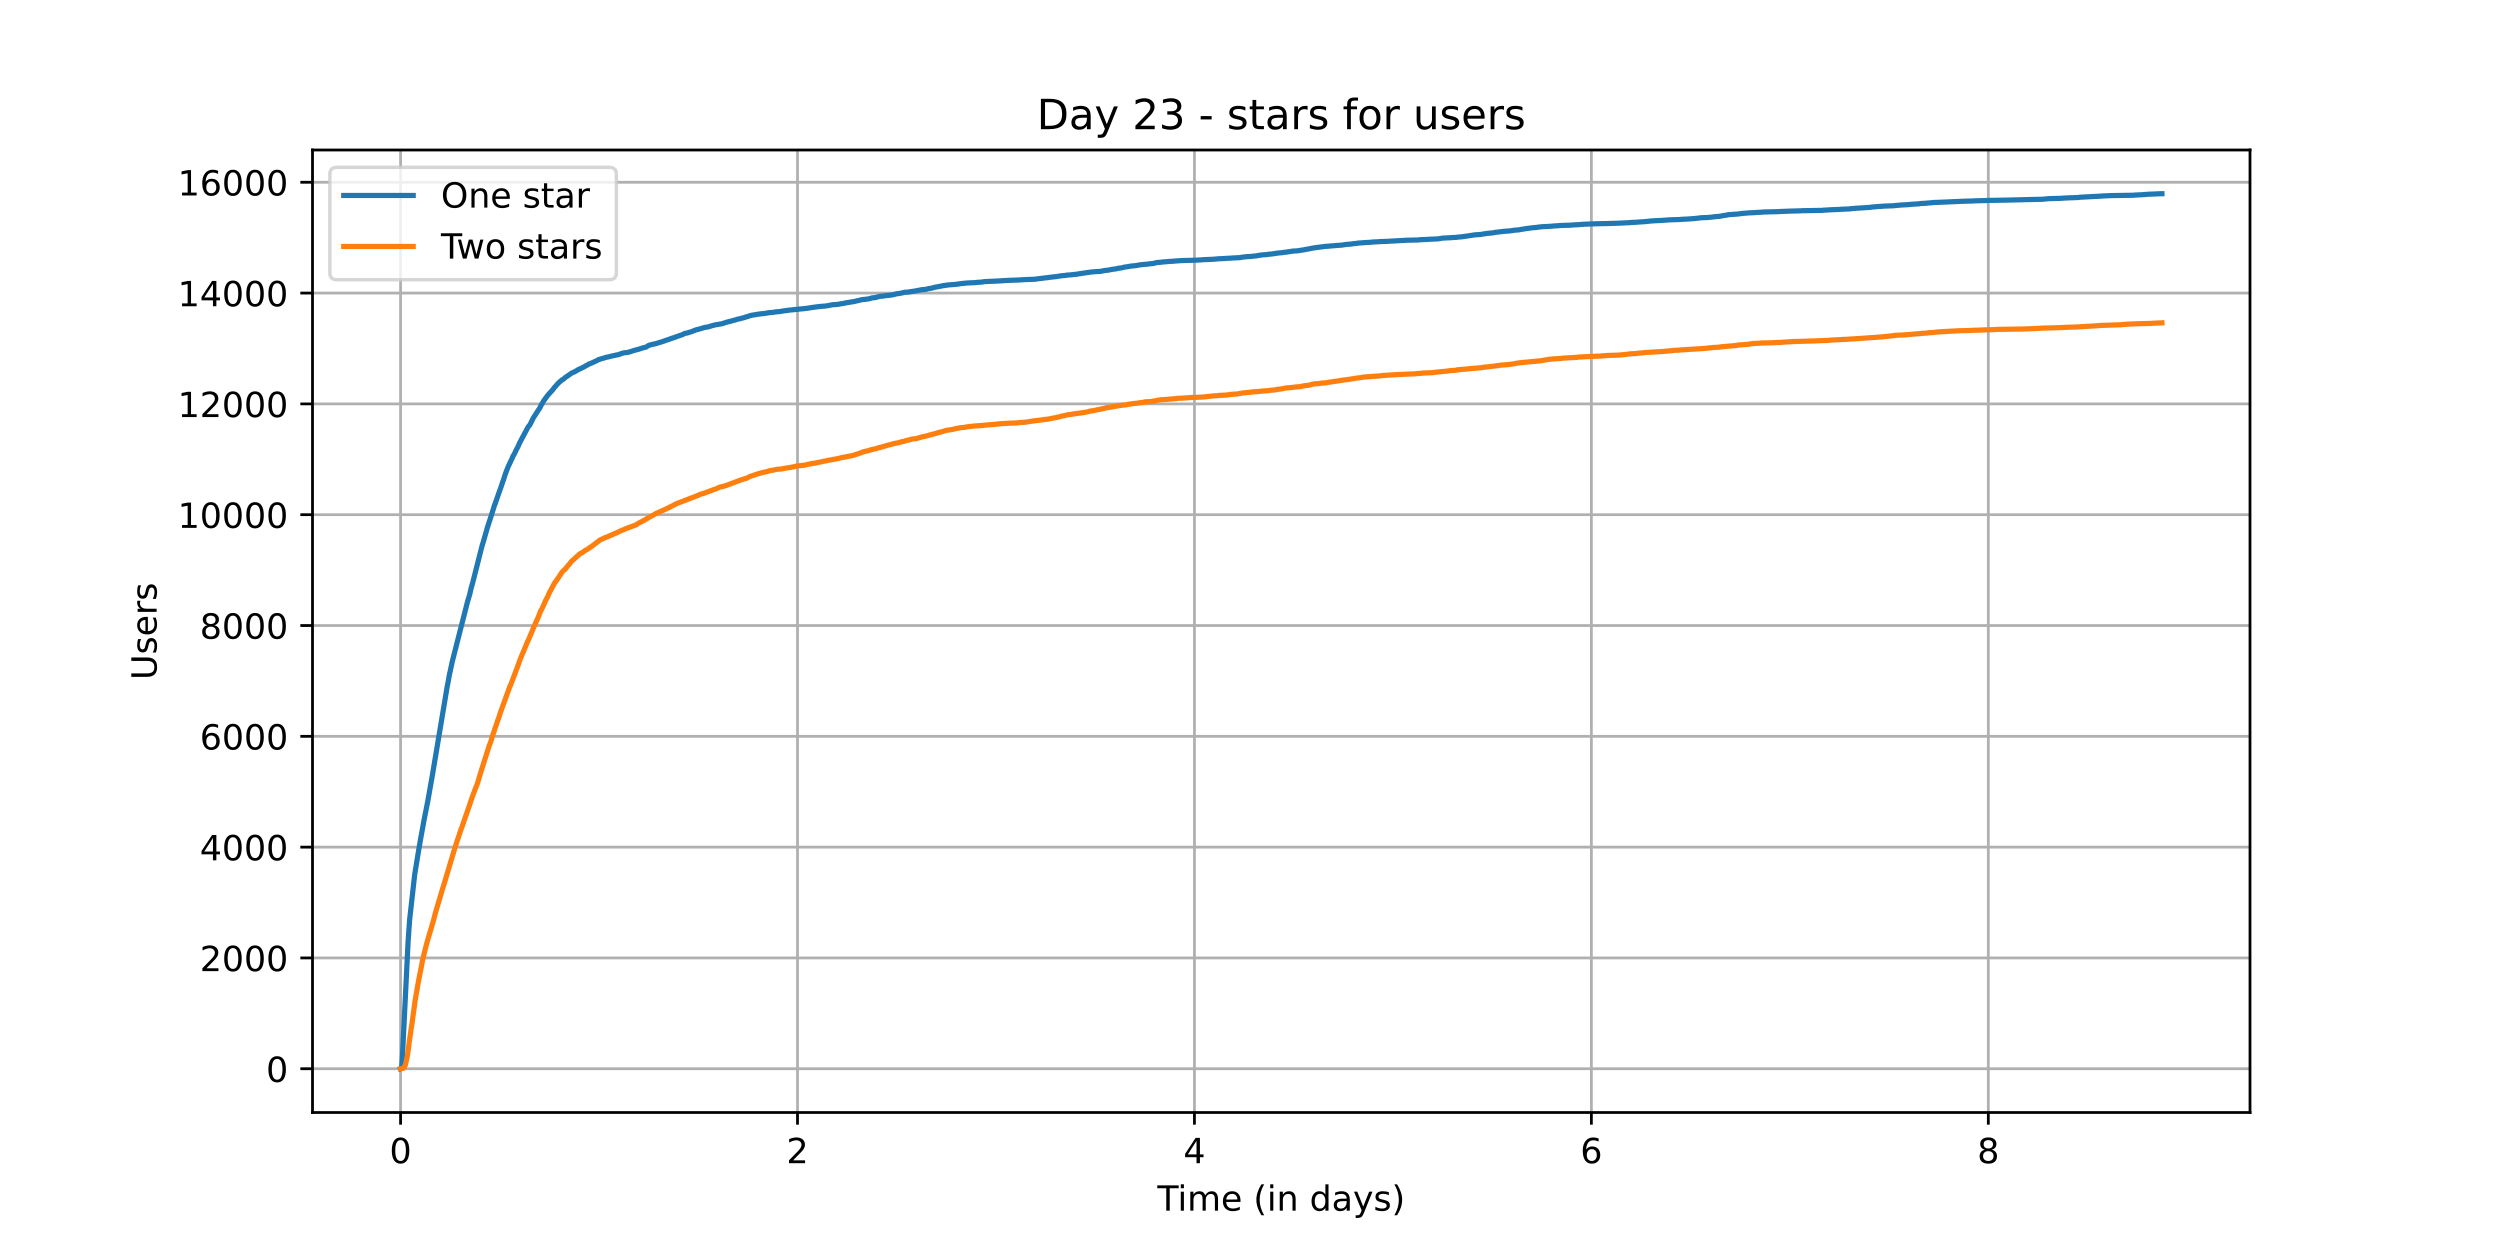 <?xml version="1.0" encoding="utf-8" standalone="no"?>
<!DOCTYPE svg PUBLIC "-//W3C//DTD SVG 1.1//EN"
  "http://www.w3.org/Graphics/SVG/1.1/DTD/svg11.dtd">
<!-- Created with matplotlib (https://matplotlib.org/) -->
<svg height="360pt" version="1.1" viewBox="0 0 720 360" width="720pt" xmlns="http://www.w3.org/2000/svg" xmlns:xlink="http://www.w3.org/1999/xlink">
 <defs>
  <style type="text/css">*{stroke-linecap:butt;stroke-linejoin:round;}</style>
 </defs>
 <g id="figure_1">
  <g id="patch_1">
   <path d="M 0 360 
L 720 360 
L 720 0 
L 0 0 
z
" style="fill:#ffffff;"/>
  </g>
  <g id="axes_1">
   <g id="patch_2">
    <path d="M 90 320.4 
L 648 320.4 
L 648 43.2 
L 90 43.2 
z
" style="fill:#ffffff;"/>
   </g>
   <g id="matplotlib.axis_1">
    <g id="xtick_1">
     <g id="line2d_1">
      <path clip-path="url(#pfdca75a1e8)" d="M 115.364 320.4 
L 115.364 43.2 
" style="fill:none;stroke:#b0b0b0;stroke-linecap:square;stroke-width:0.8;"/>
     </g>
     <g id="line2d_2">
      <defs>
       <path d="M 0 0 
L 0 3.5 
" id="m565fecba88" style="stroke:#000000;stroke-width:0.8;"/>
      </defs>
      <g>
       <use style="stroke:#000000;stroke-width:0.8;" x="115.364" xlink:href="#m565fecba88" y="320.4"/>
      </g>
     </g>
     <g id="text_1">
      <!-- 0 -->
      <g transform="translate(112.182 334.998)scale(0.1 -0.1)">
       <defs>
        <path d="M 31.781 66.406 
Q 24.172 66.406 20.328 58.906 
Q 16.5 51.422 16.5 36.375 
Q 16.5 21.391 20.328 13.891 
Q 24.172 6.391 31.781 6.391 
Q 39.453 6.391 43.281 13.891 
Q 47.125 21.391 47.125 36.375 
Q 47.125 51.422 43.281 58.906 
Q 39.453 66.406 31.781 66.406 
z
M 31.781 74.219 
Q 44.047 74.219 50.516 64.516 
Q 56.984 54.828 56.984 36.375 
Q 56.984 17.969 50.516 8.266 
Q 44.047 -1.422 31.781 -1.422 
Q 19.531 -1.422 13.062 8.266 
Q 6.594 17.969 6.594 36.375 
Q 6.594 54.828 13.062 64.516 
Q 19.531 74.219 31.781 74.219 
z
" id="DejaVuSans-48"/>
       </defs>
       <use xlink:href="#DejaVuSans-48"/>
      </g>
     </g>
    </g>
    <g id="xtick_2">
     <g id="line2d_3">
      <path clip-path="url(#pfdca75a1e8)" d="M 229.681 320.4 
L 229.681 43.2 
" style="fill:none;stroke:#b0b0b0;stroke-linecap:square;stroke-width:0.8;"/>
     </g>
     <g id="line2d_4">
      <g>
       <use style="stroke:#000000;stroke-width:0.8;" x="229.681" xlink:href="#m565fecba88" y="320.4"/>
      </g>
     </g>
     <g id="text_2">
      <!-- 2 -->
      <g transform="translate(226.5 334.998)scale(0.1 -0.1)">
       <defs>
        <path d="M 19.188 8.297 
L 53.609 8.297 
L 53.609 0 
L 7.328 0 
L 7.328 8.297 
Q 12.938 14.109 22.625 23.891 
Q 32.328 33.688 34.812 36.531 
Q 39.547 41.844 41.422 45.531 
Q 43.312 49.219 43.312 52.781 
Q 43.312 58.594 39.234 62.25 
Q 35.156 65.922 28.609 65.922 
Q 23.969 65.922 18.812 64.312 
Q 13.672 62.703 7.812 59.422 
L 7.812 69.391 
Q 13.766 71.781 18.938 73 
Q 24.125 74.219 28.422 74.219 
Q 39.75 74.219 46.484 68.547 
Q 53.219 62.891 53.219 53.422 
Q 53.219 48.922 51.531 44.891 
Q 49.859 40.875 45.406 35.406 
Q 44.188 33.984 37.641 27.219 
Q 31.109 20.453 19.188 8.297 
z
" id="DejaVuSans-50"/>
       </defs>
       <use xlink:href="#DejaVuSans-50"/>
      </g>
     </g>
    </g>
    <g id="xtick_3">
     <g id="line2d_5">
      <path clip-path="url(#pfdca75a1e8)" d="M 343.999 320.4 
L 343.999 43.2 
" style="fill:none;stroke:#b0b0b0;stroke-linecap:square;stroke-width:0.8;"/>
     </g>
     <g id="line2d_6">
      <g>
       <use style="stroke:#000000;stroke-width:0.8;" x="343.999" xlink:href="#m565fecba88" y="320.4"/>
      </g>
     </g>
     <g id="text_3">
      <!-- 4 -->
      <g transform="translate(340.818 334.998)scale(0.1 -0.1)">
       <defs>
        <path d="M 37.797 64.312 
L 12.891 25.391 
L 37.797 25.391 
z
M 35.203 72.906 
L 47.609 72.906 
L 47.609 25.391 
L 58.016 25.391 
L 58.016 17.188 
L 47.609 17.188 
L 47.609 0 
L 37.797 0 
L 37.797 17.188 
L 4.891 17.188 
L 4.891 26.703 
z
" id="DejaVuSans-52"/>
       </defs>
       <use xlink:href="#DejaVuSans-52"/>
      </g>
     </g>
    </g>
    <g id="xtick_4">
     <g id="line2d_7">
      <path clip-path="url(#pfdca75a1e8)" d="M 458.317 320.4 
L 458.317 43.2 
" style="fill:none;stroke:#b0b0b0;stroke-linecap:square;stroke-width:0.8;"/>
     </g>
     <g id="line2d_8">
      <g>
       <use style="stroke:#000000;stroke-width:0.8;" x="458.317" xlink:href="#m565fecba88" y="320.4"/>
      </g>
     </g>
     <g id="text_4">
      <!-- 6 -->
      <g transform="translate(455.136 334.998)scale(0.1 -0.1)">
       <defs>
        <path d="M 33.016 40.375 
Q 26.375 40.375 22.484 35.828 
Q 18.609 31.297 18.609 23.391 
Q 18.609 15.531 22.484 10.953 
Q 26.375 6.391 33.016 6.391 
Q 39.656 6.391 43.531 10.953 
Q 47.406 15.531 47.406 23.391 
Q 47.406 31.297 43.531 35.828 
Q 39.656 40.375 33.016 40.375 
z
M 52.594 71.297 
L 52.594 62.312 
Q 48.875 64.062 45.094 64.984 
Q 41.312 65.922 37.594 65.922 
Q 27.828 65.922 22.672 59.328 
Q 17.531 52.734 16.797 39.406 
Q 19.672 43.656 24.016 45.922 
Q 28.375 48.188 33.594 48.188 
Q 44.578 48.188 50.953 41.516 
Q 57.328 34.859 57.328 23.391 
Q 57.328 12.156 50.688 5.359 
Q 44.047 -1.422 33.016 -1.422 
Q 20.359 -1.422 13.672 8.266 
Q 6.984 17.969 6.984 36.375 
Q 6.984 53.656 15.188 63.938 
Q 23.391 74.219 37.203 74.219 
Q 40.922 74.219 44.703 73.484 
Q 48.484 72.75 52.594 71.297 
z
" id="DejaVuSans-54"/>
       </defs>
       <use xlink:href="#DejaVuSans-54"/>
      </g>
     </g>
    </g>
    <g id="xtick_5">
     <g id="line2d_9">
      <path clip-path="url(#pfdca75a1e8)" d="M 572.635 320.4 
L 572.635 43.2 
" style="fill:none;stroke:#b0b0b0;stroke-linecap:square;stroke-width:0.8;"/>
     </g>
     <g id="line2d_10">
      <g>
       <use style="stroke:#000000;stroke-width:0.8;" x="572.635" xlink:href="#m565fecba88" y="320.4"/>
      </g>
     </g>
     <g id="text_5">
      <!-- 8 -->
      <g transform="translate(569.454 334.998)scale(0.1 -0.1)">
       <defs>
        <path d="M 31.781 34.625 
Q 24.75 34.625 20.719 30.859 
Q 16.703 27.094 16.703 20.516 
Q 16.703 13.922 20.719 10.156 
Q 24.75 6.391 31.781 6.391 
Q 38.812 6.391 42.859 10.172 
Q 46.922 13.969 46.922 20.516 
Q 46.922 27.094 42.891 30.859 
Q 38.875 34.625 31.781 34.625 
z
M 21.922 38.812 
Q 15.578 40.375 12.031 44.719 
Q 8.5 49.078 8.5 55.328 
Q 8.5 64.062 14.719 69.141 
Q 20.953 74.219 31.781 74.219 
Q 42.672 74.219 48.875 69.141 
Q 55.078 64.062 55.078 55.328 
Q 55.078 49.078 51.531 44.719 
Q 48 40.375 41.703 38.812 
Q 48.828 37.156 52.797 32.312 
Q 56.781 27.484 56.781 20.516 
Q 56.781 9.906 50.312 4.234 
Q 43.844 -1.422 31.781 -1.422 
Q 19.734 -1.422 13.25 4.234 
Q 6.781 9.906 6.781 20.516 
Q 6.781 27.484 10.781 32.312 
Q 14.797 37.156 21.922 38.812 
z
M 18.312 54.391 
Q 18.312 48.734 21.844 45.562 
Q 25.391 42.391 31.781 42.391 
Q 38.141 42.391 41.719 45.562 
Q 45.312 48.734 45.312 54.391 
Q 45.312 60.062 41.719 63.234 
Q 38.141 66.406 31.781 66.406 
Q 25.391 66.406 21.844 63.234 
Q 18.312 60.062 18.312 54.391 
z
" id="DejaVuSans-56"/>
       </defs>
       <use xlink:href="#DejaVuSans-56"/>
      </g>
     </g>
    </g>
    <g id="text_6">
     <!-- Time (in days) -->
     <g transform="translate(333.327 348.677)scale(0.1 -0.1)">
      <defs>
       <path d="M -0.297 72.906 
L 61.375 72.906 
L 61.375 64.594 
L 35.5 64.594 
L 35.5 0 
L 25.594 0 
L 25.594 64.594 
L -0.297 64.594 
z
" id="DejaVuSans-84"/>
       <path d="M 9.422 54.688 
L 18.406 54.688 
L 18.406 0 
L 9.422 0 
z
M 9.422 75.984 
L 18.406 75.984 
L 18.406 64.594 
L 9.422 64.594 
z
" id="DejaVuSans-105"/>
       <path d="M 52 44.188 
Q 55.375 50.25 60.062 53.125 
Q 64.75 56 71.094 56 
Q 79.641 56 84.281 50.016 
Q 88.922 44.047 88.922 33.016 
L 88.922 0 
L 79.891 0 
L 79.891 32.719 
Q 79.891 40.578 77.094 44.375 
Q 74.312 48.188 68.609 48.188 
Q 61.625 48.188 57.562 43.547 
Q 53.516 38.922 53.516 30.906 
L 53.516 0 
L 44.484 0 
L 44.484 32.719 
Q 44.484 40.625 41.703 44.406 
Q 38.922 48.188 33.109 48.188 
Q 26.219 48.188 22.156 43.531 
Q 18.109 38.875 18.109 30.906 
L 18.109 0 
L 9.078 0 
L 9.078 54.688 
L 18.109 54.688 
L 18.109 46.188 
Q 21.188 51.219 25.484 53.609 
Q 29.781 56 35.688 56 
Q 41.656 56 45.828 52.969 
Q 50 49.953 52 44.188 
z
" id="DejaVuSans-109"/>
       <path d="M 56.203 29.594 
L 56.203 25.203 
L 14.891 25.203 
Q 15.484 15.922 20.484 11.062 
Q 25.484 6.203 34.422 6.203 
Q 39.594 6.203 44.453 7.469 
Q 49.312 8.734 54.109 11.281 
L 54.109 2.781 
Q 49.266 0.734 44.188 -0.344 
Q 39.109 -1.422 33.891 -1.422 
Q 20.797 -1.422 13.156 6.188 
Q 5.516 13.812 5.516 26.812 
Q 5.516 40.234 12.766 48.109 
Q 20.016 56 32.328 56 
Q 43.359 56 49.781 48.891 
Q 56.203 41.797 56.203 29.594 
z
M 47.219 32.234 
Q 47.125 39.594 43.094 43.984 
Q 39.062 48.391 32.422 48.391 
Q 24.906 48.391 20.391 44.141 
Q 15.875 39.891 15.188 32.172 
z
" id="DejaVuSans-101"/>
       <path id="DejaVuSans-32"/>
       <path d="M 31 75.875 
Q 24.469 64.656 21.281 53.656 
Q 18.109 42.672 18.109 31.391 
Q 18.109 20.125 21.312 9.062 
Q 24.516 -2 31 -13.188 
L 23.188 -13.188 
Q 15.875 -1.703 12.234 9.375 
Q 8.594 20.453 8.594 31.391 
Q 8.594 42.281 12.203 53.312 
Q 15.828 64.359 23.188 75.875 
z
" id="DejaVuSans-40"/>
       <path d="M 54.891 33.016 
L 54.891 0 
L 45.906 0 
L 45.906 32.719 
Q 45.906 40.484 42.875 44.328 
Q 39.844 48.188 33.797 48.188 
Q 26.516 48.188 22.312 43.547 
Q 18.109 38.922 18.109 30.906 
L 18.109 0 
L 9.078 0 
L 9.078 54.688 
L 18.109 54.688 
L 18.109 46.188 
Q 21.344 51.125 25.703 53.562 
Q 30.078 56 35.797 56 
Q 45.219 56 50.047 50.172 
Q 54.891 44.344 54.891 33.016 
z
" id="DejaVuSans-110"/>
       <path d="M 45.406 46.391 
L 45.406 75.984 
L 54.391 75.984 
L 54.391 0 
L 45.406 0 
L 45.406 8.203 
Q 42.578 3.328 38.25 0.953 
Q 33.938 -1.422 27.875 -1.422 
Q 17.969 -1.422 11.734 6.484 
Q 5.516 14.406 5.516 27.297 
Q 5.516 40.188 11.734 48.094 
Q 17.969 56 27.875 56 
Q 33.938 56 38.25 53.625 
Q 42.578 51.266 45.406 46.391 
z
M 14.797 27.297 
Q 14.797 17.391 18.875 11.75 
Q 22.953 6.109 30.078 6.109 
Q 37.203 6.109 41.297 11.75 
Q 45.406 17.391 45.406 27.297 
Q 45.406 37.203 41.297 42.844 
Q 37.203 48.484 30.078 48.484 
Q 22.953 48.484 18.875 42.844 
Q 14.797 37.203 14.797 27.297 
z
" id="DejaVuSans-100"/>
       <path d="M 34.281 27.484 
Q 23.391 27.484 19.188 25 
Q 14.984 22.516 14.984 16.5 
Q 14.984 11.719 18.141 8.906 
Q 21.297 6.109 26.703 6.109 
Q 34.188 6.109 38.703 11.406 
Q 43.219 16.703 43.219 25.484 
L 43.219 27.484 
z
M 52.203 31.203 
L 52.203 0 
L 43.219 0 
L 43.219 8.297 
Q 40.141 3.328 35.547 0.953 
Q 30.953 -1.422 24.312 -1.422 
Q 15.922 -1.422 10.953 3.297 
Q 6 8.016 6 15.922 
Q 6 25.141 12.172 29.828 
Q 18.359 34.516 30.609 34.516 
L 43.219 34.516 
L 43.219 35.406 
Q 43.219 41.609 39.141 45 
Q 35.062 48.391 27.688 48.391 
Q 23 48.391 18.547 47.266 
Q 14.109 46.141 10.016 43.891 
L 10.016 52.203 
Q 14.938 54.109 19.578 55.047 
Q 24.219 56 28.609 56 
Q 40.484 56 46.344 49.844 
Q 52.203 43.703 52.203 31.203 
z
" id="DejaVuSans-97"/>
       <path d="M 32.172 -5.078 
Q 28.375 -14.844 24.75 -17.812 
Q 21.141 -20.797 15.094 -20.797 
L 7.906 -20.797 
L 7.906 -13.281 
L 13.188 -13.281 
Q 16.891 -13.281 18.938 -11.516 
Q 21 -9.766 23.484 -3.219 
L 25.094 0.875 
L 2.984 54.688 
L 12.5 54.688 
L 29.594 11.922 
L 46.688 54.688 
L 56.203 54.688 
z
" id="DejaVuSans-121"/>
       <path d="M 44.281 53.078 
L 44.281 44.578 
Q 40.484 46.531 36.375 47.5 
Q 32.281 48.484 27.875 48.484 
Q 21.188 48.484 17.844 46.438 
Q 14.5 44.391 14.5 40.281 
Q 14.5 37.156 16.891 35.375 
Q 19.281 33.594 26.516 31.984 
L 29.594 31.297 
Q 39.156 29.25 43.188 25.516 
Q 47.219 21.781 47.219 15.094 
Q 47.219 7.469 41.188 3.016 
Q 35.156 -1.422 24.609 -1.422 
Q 20.219 -1.422 15.453 -0.562 
Q 10.688 0.297 5.422 2 
L 5.422 11.281 
Q 10.406 8.688 15.234 7.391 
Q 20.062 6.109 24.812 6.109 
Q 31.156 6.109 34.562 8.281 
Q 37.984 10.453 37.984 14.406 
Q 37.984 18.062 35.516 20.016 
Q 33.062 21.969 24.703 23.781 
L 21.578 24.516 
Q 13.234 26.266 9.516 29.906 
Q 5.812 33.547 5.812 39.891 
Q 5.812 47.609 11.281 51.797 
Q 16.75 56 26.812 56 
Q 31.781 56 36.172 55.266 
Q 40.578 54.547 44.281 53.078 
z
" id="DejaVuSans-115"/>
       <path d="M 8.016 75.875 
L 15.828 75.875 
Q 23.141 64.359 26.781 53.312 
Q 30.422 42.281 30.422 31.391 
Q 30.422 20.453 26.781 9.375 
Q 23.141 -1.703 15.828 -13.188 
L 8.016 -13.188 
Q 14.5 -2 17.703 9.062 
Q 20.906 20.125 20.906 31.391 
Q 20.906 42.672 17.703 53.656 
Q 14.5 64.656 8.016 75.875 
z
" id="DejaVuSans-41"/>
      </defs>
      <use xlink:href="#DejaVuSans-84"/>
      <use x="57.959" xlink:href="#DejaVuSans-105"/>
      <use x="85.742" xlink:href="#DejaVuSans-109"/>
      <use x="183.154" xlink:href="#DejaVuSans-101"/>
      <use x="244.678" xlink:href="#DejaVuSans-32"/>
      <use x="276.465" xlink:href="#DejaVuSans-40"/>
      <use x="315.479" xlink:href="#DejaVuSans-105"/>
      <use x="343.262" xlink:href="#DejaVuSans-110"/>
      <use x="406.641" xlink:href="#DejaVuSans-32"/>
      <use x="438.428" xlink:href="#DejaVuSans-100"/>
      <use x="501.904" xlink:href="#DejaVuSans-97"/>
      <use x="563.184" xlink:href="#DejaVuSans-121"/>
      <use x="622.363" xlink:href="#DejaVuSans-115"/>
      <use x="674.463" xlink:href="#DejaVuSans-41"/>
     </g>
    </g>
   </g>
   <g id="matplotlib.axis_2">
    <g id="ytick_1">
     <g id="line2d_11">
      <path clip-path="url(#pfdca75a1e8)" d="M 90 307.8 
L 648 307.8 
" style="fill:none;stroke:#b0b0b0;stroke-linecap:square;stroke-width:0.8;"/>
     </g>
     <g id="line2d_12">
      <defs>
       <path d="M 0 0 
L -3.5 0 
" id="m4e2fc0f4ae" style="stroke:#000000;stroke-width:0.8;"/>
      </defs>
      <g>
       <use style="stroke:#000000;stroke-width:0.8;" x="90" xlink:href="#m4e2fc0f4ae" y="307.8"/>
      </g>
     </g>
     <g id="text_7">
      <!-- 0 -->
      <g transform="translate(76.638 311.599)scale(0.1 -0.1)">
       <use xlink:href="#DejaVuSans-48"/>
      </g>
     </g>
    </g>
    <g id="ytick_2">
     <g id="line2d_13">
      <path clip-path="url(#pfdca75a1e8)" d="M 90 275.887 
L 648 275.887 
" style="fill:none;stroke:#b0b0b0;stroke-linecap:square;stroke-width:0.8;"/>
     </g>
     <g id="line2d_14">
      <g>
       <use style="stroke:#000000;stroke-width:0.8;" x="90" xlink:href="#m4e2fc0f4ae" y="275.887"/>
      </g>
     </g>
     <g id="text_8">
      <!-- 2000 -->
      <g transform="translate(57.55 279.686)scale(0.1 -0.1)">
       <use xlink:href="#DejaVuSans-50"/>
       <use x="63.623" xlink:href="#DejaVuSans-48"/>
       <use x="127.246" xlink:href="#DejaVuSans-48"/>
       <use x="190.869" xlink:href="#DejaVuSans-48"/>
      </g>
     </g>
    </g>
    <g id="ytick_3">
     <g id="line2d_15">
      <path clip-path="url(#pfdca75a1e8)" d="M 90 243.974 
L 648 243.974 
" style="fill:none;stroke:#b0b0b0;stroke-linecap:square;stroke-width:0.8;"/>
     </g>
     <g id="line2d_16">
      <g>
       <use style="stroke:#000000;stroke-width:0.8;" x="90" xlink:href="#m4e2fc0f4ae" y="243.974"/>
      </g>
     </g>
     <g id="text_9">
      <!-- 4000 -->
      <g transform="translate(57.55 247.773)scale(0.1 -0.1)">
       <use xlink:href="#DejaVuSans-52"/>
       <use x="63.623" xlink:href="#DejaVuSans-48"/>
       <use x="127.246" xlink:href="#DejaVuSans-48"/>
       <use x="190.869" xlink:href="#DejaVuSans-48"/>
      </g>
     </g>
    </g>
    <g id="ytick_4">
     <g id="line2d_17">
      <path clip-path="url(#pfdca75a1e8)" d="M 90 212.061 
L 648 212.061 
" style="fill:none;stroke:#b0b0b0;stroke-linecap:square;stroke-width:0.8;"/>
     </g>
     <g id="line2d_18">
      <g>
       <use style="stroke:#000000;stroke-width:0.8;" x="90" xlink:href="#m4e2fc0f4ae" y="212.061"/>
      </g>
     </g>
     <g id="text_10">
      <!-- 6000 -->
      <g transform="translate(57.55 215.861)scale(0.1 -0.1)">
       <use xlink:href="#DejaVuSans-54"/>
       <use x="63.623" xlink:href="#DejaVuSans-48"/>
       <use x="127.246" xlink:href="#DejaVuSans-48"/>
       <use x="190.869" xlink:href="#DejaVuSans-48"/>
      </g>
     </g>
    </g>
    <g id="ytick_5">
     <g id="line2d_19">
      <path clip-path="url(#pfdca75a1e8)" d="M 90 180.149 
L 648 180.149 
" style="fill:none;stroke:#b0b0b0;stroke-linecap:square;stroke-width:0.8;"/>
     </g>
     <g id="line2d_20">
      <g>
       <use style="stroke:#000000;stroke-width:0.8;" x="90" xlink:href="#m4e2fc0f4ae" y="180.149"/>
      </g>
     </g>
     <g id="text_11">
      <!-- 8000 -->
      <g transform="translate(57.55 183.948)scale(0.1 -0.1)">
       <use xlink:href="#DejaVuSans-56"/>
       <use x="63.623" xlink:href="#DejaVuSans-48"/>
       <use x="127.246" xlink:href="#DejaVuSans-48"/>
       <use x="190.869" xlink:href="#DejaVuSans-48"/>
      </g>
     </g>
    </g>
    <g id="ytick_6">
     <g id="line2d_21">
      <path clip-path="url(#pfdca75a1e8)" d="M 90 148.236 
L 648 148.236 
" style="fill:none;stroke:#b0b0b0;stroke-linecap:square;stroke-width:0.8;"/>
     </g>
     <g id="line2d_22">
      <g>
       <use style="stroke:#000000;stroke-width:0.8;" x="90" xlink:href="#m4e2fc0f4ae" y="148.236"/>
      </g>
     </g>
     <g id="text_12">
      <!-- 10000 -->
      <g transform="translate(51.188 152.035)scale(0.1 -0.1)">
       <defs>
        <path d="M 12.406 8.297 
L 28.516 8.297 
L 28.516 63.922 
L 10.984 60.406 
L 10.984 69.391 
L 28.422 72.906 
L 38.281 72.906 
L 38.281 8.297 
L 54.391 8.297 
L 54.391 0 
L 12.406 0 
z
" id="DejaVuSans-49"/>
       </defs>
       <use xlink:href="#DejaVuSans-49"/>
       <use x="63.623" xlink:href="#DejaVuSans-48"/>
       <use x="127.246" xlink:href="#DejaVuSans-48"/>
       <use x="190.869" xlink:href="#DejaVuSans-48"/>
       <use x="254.492" xlink:href="#DejaVuSans-48"/>
      </g>
     </g>
    </g>
    <g id="ytick_7">
     <g id="line2d_23">
      <path clip-path="url(#pfdca75a1e8)" d="M 90 116.323 
L 648 116.323 
" style="fill:none;stroke:#b0b0b0;stroke-linecap:square;stroke-width:0.8;"/>
     </g>
     <g id="line2d_24">
      <g>
       <use style="stroke:#000000;stroke-width:0.8;" x="90" xlink:href="#m4e2fc0f4ae" y="116.323"/>
      </g>
     </g>
     <g id="text_13">
      <!-- 12000 -->
      <g transform="translate(51.188 120.122)scale(0.1 -0.1)">
       <use xlink:href="#DejaVuSans-49"/>
       <use x="63.623" xlink:href="#DejaVuSans-50"/>
       <use x="127.246" xlink:href="#DejaVuSans-48"/>
       <use x="190.869" xlink:href="#DejaVuSans-48"/>
       <use x="254.492" xlink:href="#DejaVuSans-48"/>
      </g>
     </g>
    </g>
    <g id="ytick_8">
     <g id="line2d_25">
      <path clip-path="url(#pfdca75a1e8)" d="M 90 84.41 
L 648 84.41 
" style="fill:none;stroke:#b0b0b0;stroke-linecap:square;stroke-width:0.8;"/>
     </g>
     <g id="line2d_26">
      <g>
       <use style="stroke:#000000;stroke-width:0.8;" x="90" xlink:href="#m4e2fc0f4ae" y="84.41"/>
      </g>
     </g>
     <g id="text_14">
      <!-- 14000 -->
      <g transform="translate(51.188 88.209)scale(0.1 -0.1)">
       <use xlink:href="#DejaVuSans-49"/>
       <use x="63.623" xlink:href="#DejaVuSans-52"/>
       <use x="127.246" xlink:href="#DejaVuSans-48"/>
       <use x="190.869" xlink:href="#DejaVuSans-48"/>
       <use x="254.492" xlink:href="#DejaVuSans-48"/>
      </g>
     </g>
    </g>
    <g id="ytick_9">
     <g id="line2d_27">
      <path clip-path="url(#pfdca75a1e8)" d="M 90 52.497 
L 648 52.497 
" style="fill:none;stroke:#b0b0b0;stroke-linecap:square;stroke-width:0.8;"/>
     </g>
     <g id="line2d_28">
      <g>
       <use style="stroke:#000000;stroke-width:0.8;" x="90" xlink:href="#m4e2fc0f4ae" y="52.497"/>
      </g>
     </g>
     <g id="text_15">
      <!-- 16000 -->
      <g transform="translate(51.188 56.296)scale(0.1 -0.1)">
       <use xlink:href="#DejaVuSans-49"/>
       <use x="63.623" xlink:href="#DejaVuSans-54"/>
       <use x="127.246" xlink:href="#DejaVuSans-48"/>
       <use x="190.869" xlink:href="#DejaVuSans-48"/>
       <use x="254.492" xlink:href="#DejaVuSans-48"/>
      </g>
     </g>
    </g>
    <g id="text_16">
     <!-- Users -->
     <g transform="translate(45.108 195.801)rotate(-90)scale(0.1 -0.1)">
      <defs>
       <path d="M 8.688 72.906 
L 18.609 72.906 
L 18.609 28.609 
Q 18.609 16.891 22.844 11.734 
Q 27.094 6.594 36.625 6.594 
Q 46.094 6.594 50.344 11.734 
Q 54.594 16.891 54.594 28.609 
L 54.594 72.906 
L 64.5 72.906 
L 64.5 27.391 
Q 64.5 13.141 57.438 5.859 
Q 50.391 -1.422 36.625 -1.422 
Q 22.797 -1.422 15.734 5.859 
Q 8.688 13.141 8.688 27.391 
z
" id="DejaVuSans-85"/>
       <path d="M 41.109 46.297 
Q 39.594 47.172 37.812 47.578 
Q 36.031 48 33.891 48 
Q 26.266 48 22.188 43.047 
Q 18.109 38.094 18.109 28.812 
L 18.109 0 
L 9.078 0 
L 9.078 54.688 
L 18.109 54.688 
L 18.109 46.188 
Q 20.953 51.172 25.484 53.578 
Q 30.031 56 36.531 56 
Q 37.453 56 38.578 55.875 
Q 39.703 55.766 41.062 55.516 
z
" id="DejaVuSans-114"/>
      </defs>
      <use xlink:href="#DejaVuSans-85"/>
      <use x="73.193" xlink:href="#DejaVuSans-115"/>
      <use x="125.293" xlink:href="#DejaVuSans-101"/>
      <use x="186.816" xlink:href="#DejaVuSans-114"/>
      <use x="227.93" xlink:href="#DejaVuSans-115"/>
     </g>
    </g>
   </g>
   <g id="line2d_29">
    <path clip-path="url(#pfdca75a1e8)" d="M 115.364 307.8 
L 115.567 307.72 
L 115.686 307.13 
L 115.843 305.375 
L 116.865 284.743 
L 117.534 271.132 
L 117.967 264.957 
L 119.422 251.937 
L 120.524 245.171 
L 121.114 241.74 
L 122.137 236.124 
L 122.254 235.549 
L 122.53 234.129 
L 123.199 230.746 
L 124.536 223.199 
L 128.824 197.541 
L 128.981 196.839 
L 129.493 193.999 
L 129.61 193.536 
L 130.24 190.584 
L 134.679 173.176 
L 135.308 171.085 
L 135.662 169.49 
L 136.134 167.83 
L 138.848 157.139 
L 139.163 156.15 
L 139.871 153.661 
L 140.146 152.735 
L 140.382 151.89 
L 141.641 148.028 
L 141.916 147.103 
L 142.034 146.752 
L 142.427 145.443 
L 142.584 145.124 
L 143.686 141.949 
L 144.433 139.859 
L 144.748 138.853 
L 144.945 138.359 
L 145.574 136.412 
L 145.967 135.375 
L 146.439 134.21 
L 147.226 132.55 
L 147.383 132.247 
L 147.816 131.194 
L 147.934 131.098 
L 148.367 130.269 
L 148.563 129.79 
L 149.154 128.673 
L 149.705 127.444 
L 150.452 126.04 
L 152.144 122.881 
L 152.577 122.402 
L 152.813 121.955 
L 153.601 120.344 
L 155.411 117.567 
L 155.489 117.488 
L 155.765 116.849 
L 156.591 115.429 
L 157.772 113.818 
L 158.165 113.371 
L 158.638 112.86 
L 158.992 112.477 
L 159.11 112.35 
L 159.7 111.568 
L 160.094 111.137 
L 160.369 110.802 
L 160.88 110.275 
L 161.195 109.94 
L 161.392 109.844 
L 161.628 109.605 
L 161.983 109.318 
L 162.179 109.27 
L 162.456 109.031 
L 162.849 108.68 
L 162.967 108.6 
L 163.202 108.456 
L 163.557 108.201 
L 164.737 107.371 
L 165.052 107.275 
L 165.288 107.164 
L 166.075 106.749 
L 166.39 106.526 
L 168.121 105.712 
L 168.791 105.313 
L 169.341 105.042 
L 169.499 104.882 
L 169.774 104.786 
L 170.089 104.675 
L 170.324 104.579 
L 172.016 103.797 
L 172.331 103.59 
L 173.471 103.238 
L 173.825 103.143 
L 174.849 102.84 
L 175.438 102.744 
L 175.635 102.68 
L 175.949 102.584 
L 176.501 102.473 
L 176.933 102.377 
L 177.562 102.233 
L 178.113 102.153 
L 178.506 101.978 
L 178.821 101.882 
L 179.018 101.802 
L 179.293 101.707 
L 179.844 101.595 
L 180.788 101.499 
L 181.692 101.244 
L 181.889 101.164 
L 182.204 101.052 
L 183.188 100.765 
L 183.659 100.669 
L 185.076 100.207 
L 185.39 100.127 
L 185.665 100.047 
L 186.059 99.967 
L 186.845 99.473 
L 187.789 99.202 
L 188.223 99.106 
L 188.733 99.01 
L 189.048 98.914 
L 190.229 98.547 
L 190.583 98.452 
L 190.897 98.324 
L 191.29 98.228 
L 191.527 98.101 
L 192.903 97.654 
L 193.1 97.574 
L 193.454 97.43 
L 193.808 97.335 
L 196.05 96.537 
L 196.404 96.441 
L 196.601 96.345 
L 196.718 96.281 
L 196.955 96.154 
L 197.151 96.058 
L 197.387 95.994 
L 197.899 95.899 
L 199 95.563 
L 199.315 95.484 
L 199.708 95.276 
L 199.984 95.196 
L 200.298 95.053 
L 200.613 94.957 
L 200.81 94.925 
L 201.675 94.686 
L 201.99 94.59 
L 203.013 94.287 
L 203.72 94.191 
L 203.957 94.143 
L 205.098 93.792 
L 205.452 93.697 
L 206.121 93.537 
L 206.75 93.441 
L 207.262 93.345 
L 207.892 93.25 
L 209.387 92.755 
L 209.819 92.659 
L 210.528 92.484 
L 210.803 92.404 
L 211.039 92.324 
L 211.472 92.229 
L 211.747 92.133 
L 212.141 92.037 
L 212.456 91.909 
L 212.968 91.83 
L 213.204 91.766 
L 213.519 91.67 
L 214.227 91.495 
L 214.503 91.415 
L 214.857 91.255 
L 215.289 91.191 
L 215.525 91.064 
L 216.47 90.792 
L 217.099 90.697 
L 217.532 90.633 
L 217.965 90.537 
L 218.358 90.489 
L 219.028 90.394 
L 219.382 90.362 
L 220.208 90.282 
L 220.444 90.218 
L 221.073 90.154 
L 221.231 90.074 
L 222.451 89.979 
L 222.884 89.915 
L 223.434 89.819 
L 223.749 89.803 
L 224.732 89.707 
L 225.283 89.596 
L 225.952 89.5 
L 226.345 89.452 
L 227.014 89.356 
L 227.407 89.309 
L 228.391 89.213 
L 228.784 89.165 
L 229.846 89.085 
L 230.082 89.021 
L 231.262 88.926 
L 231.656 88.878 
L 232.442 88.782 
L 232.875 88.718 
L 233.505 88.622 
L 233.976 88.543 
L 234.684 88.447 
L 235.117 88.383 
L 235.983 88.287 
L 236.376 88.239 
L 237.635 88.144 
L 238.028 88.096 
L 238.618 88 
L 239.209 87.872 
L 239.72 87.777 
L 240.074 87.745 
L 241.372 87.649 
L 241.962 87.521 
L 242.592 87.426 
L 242.985 87.378 
L 243.339 87.282 
L 243.89 87.17 
L 244.559 87.075 
L 245.07 86.979 
L 245.739 86.883 
L 246.29 86.771 
L 246.644 86.676 
L 247.234 86.548 
L 247.627 86.452 
L 248.296 86.293 
L 249.24 86.197 
L 249.436 86.165 
L 250.224 86.069 
L 251.207 85.782 
L 252.268 85.686 
L 252.623 85.527 
L 253.016 85.431 
L 253.527 85.335 
L 254.589 85.24 
L 255.14 85.128 
L 256.202 85.048 
L 256.438 85 
L 257.146 84.905 
L 257.972 84.681 
L 258.405 84.585 
L 258.759 84.553 
L 259.349 84.458 
L 259.939 84.33 
L 260.293 84.234 
L 260.49 84.186 
L 261.788 84.107 
L 262.064 84.011 
L 262.89 83.915 
L 263.086 83.867 
L 263.755 83.772 
L 264.384 83.628 
L 265.014 83.532 
L 265.565 83.421 
L 266.667 83.341 
L 266.904 83.277 
L 267.179 83.181 
L 267.415 83.117 
L 268.162 83.022 
L 268.95 82.814 
L 269.265 82.719 
L 269.737 82.639 
L 270.327 82.543 
L 270.917 82.415 
L 271.271 82.352 
L 271.429 82.304 
L 272.215 82.208 
L 272.451 82.144 
L 273.317 82.048 
L 273.672 82.016 
L 274.931 81.921 
L 275.286 81.889 
L 276.032 81.793 
L 276.505 81.713 
L 277.213 81.618 
L 277.528 81.602 
L 278.472 81.506 
L 278.787 81.49 
L 280.871 81.394 
L 281.304 81.33 
L 282.641 81.251 
L 282.838 81.219 
L 283.428 81.123 
L 283.782 81.091 
L 285.984 80.995 
L 286.299 80.979 
L 288.384 80.884 
L 288.581 80.852 
L 290.273 80.756 
L 290.587 80.74 
L 293.301 80.644 
L 293.615 80.628 
L 295.032 80.532 
L 295.347 80.517 
L 298.06 80.421 
L 298.494 80.357 
L 299.162 80.261 
L 299.556 80.213 
L 300.342 80.118 
L 300.775 80.054 
L 301.759 79.958 
L 302.231 79.878 
L 303.057 79.783 
L 303.45 79.735 
L 304.394 79.639 
L 304.906 79.543 
L 305.496 79.447 
L 305.889 79.4 
L 306.911 79.32 
L 307.187 79.24 
L 308.564 79.144 
L 308.997 79.08 
L 310.019 78.985 
L 310.531 78.889 
L 311.16 78.793 
L 311.593 78.729 
L 312.262 78.634 
L 312.734 78.554 
L 313.481 78.458 
L 313.953 78.378 
L 314.898 78.283 
L 315.252 78.251 
L 316.944 78.155 
L 317.534 78.027 
L 318.006 77.948 
L 318.242 77.884 
L 319.304 77.788 
L 319.54 77.724 
L 319.973 77.628 
L 320.446 77.549 
L 321.311 77.453 
L 322.058 77.261 
L 322.964 77.166 
L 323.829 76.926 
L 324.616 76.831 
L 325.088 76.751 
L 325.521 76.655 
L 325.913 76.607 
L 327.055 76.511 
L 327.526 76.432 
L 327.88 76.352 
L 328.116 76.304 
L 328.943 76.208 
L 329.336 76.16 
L 330.595 76.065 
L 331.106 75.969 
L 332.208 75.873 
L 333.112 75.618 
L 334.371 75.522 
L 334.804 75.458 
L 336.062 75.363 
L 336.455 75.315 
L 338.107 75.219 
L 338.501 75.171 
L 339.956 75.075 
L 340.311 75.043 
L 344.009 74.948 
L 344.323 74.932 
L 346.133 74.836 
L 346.526 74.788 
L 348.926 74.692 
L 349.241 74.676 
L 350.421 74.581 
L 350.815 74.533 
L 352.742 74.453 
L 352.938 74.421 
L 354.709 74.325 
L 355.063 74.294 
L 357.109 74.198 
L 357.699 74.07 
L 358.485 73.99 
L 358.722 73.942 
L 360.374 73.847 
L 360.807 73.783 
L 361.869 73.687 
L 362.459 73.56 
L 363.168 73.464 
L 363.601 73.4 
L 364.938 73.32 
L 365.174 73.24 
L 366.315 73.145 
L 366.512 73.113 
L 366.944 73.049 
L 367.574 72.953 
L 368.046 72.873 
L 369.187 72.778 
L 369.698 72.682 
L 370.564 72.602 
L 370.8 72.538 
L 371.665 72.443 
L 371.94 72.363 
L 372.334 72.315 
L 373.711 72.235 
L 373.908 72.203 
L 374.458 72.107 
L 374.891 72.044 
L 375.521 71.948 
L 376.15 71.804 
L 376.78 71.709 
L 377.33 71.597 
L 377.802 71.501 
L 378.274 71.421 
L 378.864 71.326 
L 379.297 71.262 
L 380.163 71.166 
L 380.359 71.134 
L 381.067 71.038 
L 381.5 70.975 
L 382.838 70.879 
L 383.231 70.831 
L 384.608 70.735 
L 385.002 70.687 
L 386.457 70.592 
L 386.929 70.512 
L 387.597 70.416 
L 387.991 70.368 
L 389.329 70.272 
L 389.486 70.209 
L 390.549 70.113 
L 391.06 70.017 
L 392.476 69.921 
L 392.869 69.874 
L 394.719 69.778 
L 395.151 69.714 
L 397 69.618 
L 397.354 69.586 
L 399.912 69.491 
L 400.266 69.459 
L 402.115 69.363 
L 402.469 69.331 
L 404.475 69.235 
L 404.868 69.187 
L 408.566 69.108 
L 408.763 69.044 
L 411.281 68.948 
L 411.674 68.9 
L 414.035 68.804 
L 414.467 68.741 
L 415.058 68.645 
L 415.53 68.565 
L 417.693 68.469 
L 418.047 68.437 
L 419.582 68.342 
L 420.015 68.278 
L 421.156 68.182 
L 421.667 68.086 
L 422.494 67.991 
L 422.965 67.911 
L 423.595 67.815 
L 424.067 67.735 
L 424.814 67.64 
L 425.169 67.608 
L 426.546 67.512 
L 427.096 67.4 
L 427.805 67.305 
L 428.001 67.257 
L 428.945 67.161 
L 429.299 67.129 
L 430.125 67.033 
L 430.716 66.906 
L 431.621 66.81 
L 432.015 66.762 
L 432.763 66.666 
L 433.157 66.618 
L 434.612 66.523 
L 435.006 66.475 
L 435.674 66.379 
L 436.147 66.299 
L 437.446 66.204 
L 437.682 66.14 
L 438.155 66.06 
L 438.352 66.028 
L 438.942 65.932 
L 439.414 65.853 
L 440.083 65.757 
L 440.477 65.709 
L 441.264 65.613 
L 441.658 65.565 
L 442.68 65.486 
L 442.917 65.422 
L 443.743 65.342 
L 443.94 65.31 
L 445.789 65.214 
L 446.104 65.198 
L 447.166 65.119 
L 447.363 65.087 
L 448.936 64.991 
L 449.33 64.943 
L 452.398 64.847 
L 452.792 64.799 
L 454.522 64.704 
L 454.877 64.672 
L 456.175 64.576 
L 456.49 64.56 
L 459.322 64.464 
L 459.637 64.448 
L 464.082 64.353 
L 464.397 64.337 
L 466.993 64.241 
L 467.308 64.225 
L 469.235 64.129 
L 469.629 64.081 
L 471.556 63.986 
L 471.753 63.954 
L 473.327 63.858 
L 473.641 63.842 
L 474.625 63.746 
L 475.059 63.682 
L 476.357 63.587 
L 476.671 63.571 
L 478.638 63.475 
L 478.992 63.443 
L 480.448 63.347 
L 480.802 63.315 
L 483.791 63.22 
L 484.185 63.172 
L 486.152 63.076 
L 486.506 63.044 
L 487.922 62.948 
L 488.316 62.901 
L 489.221 62.805 
L 489.692 62.725 
L 492.014 62.629 
L 492.211 62.597 
L 493.273 62.502 
L 493.745 62.422 
L 494.886 62.326 
L 495.201 62.31 
L 495.712 62.214 
L 496.304 62.087 
L 497.051 61.991 
L 497.681 61.847 
L 498.822 61.752 
L 499.137 61.736 
L 500.514 61.64 
L 500.711 61.608 
L 501.498 61.512 
L 501.931 61.449 
L 503.19 61.353 
L 503.545 61.321 
L 505.512 61.225 
L 505.865 61.193 
L 507.557 61.098 
L 507.951 61.05 
L 512.278 60.954 
L 512.475 60.922 
L 514.835 60.826 
L 515.15 60.81 
L 518.73 60.715 
L 519.083 60.683 
L 524.748 60.587 
L 525.142 60.539 
L 526.873 60.443 
L 527.228 60.411 
L 529.706 60.316 
L 530.1 60.268 
L 532.657 60.172 
L 533.129 60.092 
L 534.428 59.997 
L 534.821 59.949 
L 536.709 59.853 
L 537.063 59.821 
L 538.559 59.725 
L 539.07 59.63 
L 540.25 59.534 
L 540.604 59.502 
L 542.099 59.406 
L 542.493 59.358 
L 545.364 59.263 
L 545.797 59.199 
L 546.939 59.103 
L 547.332 59.055 
L 549.142 58.959 
L 549.457 58.943 
L 550.361 58.848 
L 550.716 58.816 
L 552.526 58.72 
L 553.037 58.624 
L 554.691 58.529 
L 555.084 58.481 
L 556.384 58.385 
L 556.541 58.337 
L 556.855 58.321 
L 559.414 58.225 
L 559.728 58.209 
L 561.892 58.114 
L 562.207 58.098 
L 564.607 58.002 
L 564.961 57.97 
L 568.345 57.874 
L 568.699 57.842 
L 572.278 57.747 
L 572.632 57.715 
L 578.809 57.619 
L 579.123 57.603 
L 583.057 57.507 
L 583.372 57.491 
L 587.975 57.396 
L 588.289 57.38 
L 589.39 57.284 
L 589.823 57.22 
L 593.403 57.124 
L 593.757 57.092 
L 595.488 56.997 
L 595.803 56.981 
L 598.556 56.885 
L 599.029 56.805 
L 600.759 56.71 
L 601.074 56.694 
L 602.883 56.598 
L 603.198 56.582 
L 605.126 56.486 
L 605.52 56.438 
L 607.881 56.343 
L 608.195 56.327 
L 614.374 56.231 
L 614.768 56.183 
L 616.854 56.087 
L 617.208 56.055 
L 618.545 55.96 
L 618.899 55.928 
L 621.496 55.832 
L 621.85 55.8 
L 622.636 55.8 
L 622.636 55.8 
" style="fill:none;stroke:#1f77b4;stroke-linecap:square;stroke-width:1.5;"/>
   </g>
   <g id="line2d_30">
    <path clip-path="url(#pfdca75a1e8)" d="M 115.364 307.8 
L 116.079 307.704 
L 116.315 307.529 
L 116.787 306.619 
L 117.377 303.795 
L 117.928 299.582 
L 118.478 295.833 
L 118.675 294.62 
L 119.58 288.014 
L 119.934 285.988 
L 120.327 283.658 
L 120.996 280.195 
L 121.31 278.664 
L 121.704 276.478 
L 122.845 271.898 
L 123.238 270.51 
L 124.496 266.281 
L 124.772 265.34 
L 125.441 262.787 
L 127.053 257.346 
L 127.172 256.963 
L 127.486 255.878 
L 127.722 255.176 
L 130.713 245.187 
L 130.86 244.692 
L 131.774 241.82 
L 131.853 241.677 
L 132.562 239.49 
L 132.837 238.693 
L 133.073 238.086 
L 133.193 237.735 
L 135.308 231.624 
L 135.701 230.379 
L 136.763 227.523 
L 137.078 226.677 
L 137.157 226.55 
L 137.511 225.624 
L 138.179 223.359 
L 138.455 222.417 
L 140.893 214.79 
L 140.972 214.551 
L 141.286 213.785 
L 141.522 213.067 
L 141.837 211.902 
L 142.191 210.944 
L 142.663 209.445 
L 142.899 208.886 
L 143.332 207.53 
L 143.725 206.493 
L 144.001 205.551 
L 146.833 197.717 
L 146.99 197.461 
L 148.8 192.69 
L 148.957 192.275 
L 149.783 189.946 
L 150.373 188.542 
L 151.082 186.866 
L 151.593 185.622 
L 151.869 184.935 
L 152.341 183.962 
L 153.01 182.366 
L 153.207 181.888 
L 153.64 180.835 
L 153.797 180.468 
L 154.151 179.67 
L 155.056 177.643 
L 155.646 176.112 
L 155.804 175.808 
L 156.001 175.505 
L 156.237 174.979 
L 156.473 174.5 
L 157.103 173.016 
L 157.811 171.692 
L 158.048 171.053 
L 158.52 170.144 
L 158.716 169.777 
L 158.914 169.394 
L 159.858 167.671 
L 160.054 167.511 
L 161.864 164.798 
L 161.983 164.655 
L 162.612 164.017 
L 162.731 163.969 
L 163.046 163.57 
L 163.596 162.852 
L 163.832 162.676 
L 164.501 161.783 
L 164.62 161.639 
L 165.013 161.304 
L 165.092 161.24 
L 165.406 160.937 
L 166.901 159.597 
L 167.216 159.357 
L 167.492 159.277 
L 168.476 158.591 
L 168.594 158.496 
L 169.381 158.081 
L 169.813 157.714 
L 170.049 157.618 
L 172.842 155.496 
L 173.039 155.4 
L 173.392 155.241 
L 173.668 155.145 
L 174.14 154.889 
L 174.337 154.81 
L 174.612 154.714 
L 174.888 154.634 
L 175.242 154.459 
L 175.478 154.363 
L 175.674 154.251 
L 175.832 154.187 
L 175.989 154.124 
L 176.264 154.044 
L 176.736 153.788 
L 176.933 153.725 
L 177.13 153.645 
L 177.405 153.549 
L 178.664 152.927 
L 178.979 152.799 
L 179.175 152.703 
L 179.45 152.608 
L 179.726 152.528 
L 180.001 152.336 
L 180.277 152.241 
L 182.99 151.235 
L 183.227 151.156 
L 183.463 150.964 
L 184.092 150.581 
L 184.288 150.501 
L 184.8 150.23 
L 185.587 149.799 
L 186.177 149.448 
L 186.845 149.065 
L 187.16 148.858 
L 188.223 148.315 
L 188.891 147.901 
L 191.29 146.831 
L 191.527 146.72 
L 192.943 146.05 
L 193.218 145.858 
L 193.493 145.762 
L 193.887 145.571 
L 194.476 145.22 
L 194.713 145.108 
L 195.067 144.965 
L 200.888 142.731 
L 201.124 142.651 
L 201.675 142.332 
L 202.03 142.268 
L 202.186 142.204 
L 202.62 142.108 
L 205.806 140.912 
L 206.16 140.832 
L 206.554 140.64 
L 206.75 140.545 
L 207.183 140.337 
L 207.419 140.257 
L 207.655 140.21 
L 208.167 140.114 
L 209.347 139.747 
L 209.583 139.651 
L 213.676 138.119 
L 214.069 138.024 
L 214.384 137.896 
L 214.896 137.8 
L 215.723 137.353 
L 215.919 137.258 
L 216.194 137.162 
L 217.886 136.587 
L 218.201 136.492 
L 218.358 136.444 
L 219.263 136.189 
L 219.657 136.093 
L 220.326 135.933 
L 220.955 135.837 
L 221.309 135.662 
L 221.624 135.566 
L 222.136 135.47 
L 222.884 135.375 
L 223.671 135.167 
L 225.008 135.072 
L 225.52 134.976 
L 225.952 134.88 
L 226.149 134.848 
L 226.66 134.752 
L 227.525 134.657 
L 228.233 134.481 
L 228.823 134.385 
L 229.61 134.178 
L 230.712 134.082 
L 230.908 134.05 
L 231.813 133.955 
L 232.678 133.715 
L 233.307 133.62 
L 233.937 133.476 
L 234.763 133.396 
L 235.078 133.284 
L 235.668 133.189 
L 236.297 133.045 
L 236.769 132.965 
L 237.045 132.854 
L 237.714 132.774 
L 237.95 132.71 
L 238.658 132.535 
L 239.484 132.439 
L 239.799 132.327 
L 240.546 132.231 
L 240.821 132.152 
L 241.412 132.056 
L 241.647 131.992 
L 242.435 131.785 
L 242.985 131.689 
L 243.379 131.641 
L 243.576 131.545 
L 243.929 131.513 
L 244.323 131.418 
L 244.835 131.322 
L 245.425 131.226 
L 245.7 131.13 
L 246.093 131.035 
L 247.824 130.444 
L 248.06 130.38 
L 248.296 130.237 
L 248.611 130.141 
L 249.397 129.934 
L 249.909 129.854 
L 250.184 129.758 
L 250.459 129.662 
L 250.774 129.551 
L 251.168 129.455 
L 251.364 129.407 
L 251.876 129.311 
L 252.347 129.232 
L 252.544 129.136 
L 252.898 128.976 
L 253.488 128.88 
L 254.668 128.513 
L 255.022 128.434 
L 255.298 128.354 
L 255.494 128.274 
L 255.73 128.21 
L 256.163 128.115 
L 257.028 127.875 
L 257.343 127.779 
L 257.933 127.652 
L 258.563 127.556 
L 259.703 127.205 
L 260.372 127.109 
L 260.686 126.966 
L 261.08 126.87 
L 261.276 126.806 
L 261.71 126.742 
L 261.946 126.647 
L 262.771 126.423 
L 263.834 126.343 
L 264.149 126.216 
L 264.581 126.12 
L 265.683 125.785 
L 266.156 125.689 
L 266.589 125.625 
L 266.904 125.53 
L 267.848 125.258 
L 268.241 125.179 
L 268.556 125.051 
L 269.107 124.955 
L 270.485 124.508 
L 271.035 124.413 
L 272.215 124.046 
L 272.491 123.95 
L 272.924 123.886 
L 273.672 123.79 
L 274.144 123.711 
L 274.577 123.615 
L 275.286 123.439 
L 275.876 123.344 
L 276.584 123.168 
L 277.881 123.088 
L 278.157 122.993 
L 278.747 122.897 
L 279.14 122.849 
L 279.967 122.769 
L 280.163 122.737 
L 280.556 122.689 
L 281.973 122.594 
L 282.327 122.562 
L 283.467 122.482 
L 283.703 122.434 
L 284.883 122.338 
L 285.237 122.306 
L 286.496 122.211 
L 286.889 122.163 
L 287.872 122.067 
L 288.266 122.019 
L 290.075 121.923 
L 290.429 121.892 
L 293.183 121.796 
L 293.38 121.716 
L 294.953 121.62 
L 295.268 121.604 
L 295.897 121.509 
L 296.409 121.413 
L 297.077 121.317 
L 297.51 121.253 
L 298.179 121.158 
L 298.533 121.126 
L 299.28 121.03 
L 299.673 120.982 
L 300.382 120.886 
L 300.854 120.807 
L 301.798 120.711 
L 301.994 120.679 
L 302.427 120.583 
L 302.978 120.471 
L 303.569 120.376 
L 304.08 120.28 
L 304.434 120.184 
L 305.024 120.057 
L 305.417 119.961 
L 305.771 119.817 
L 306.479 119.721 
L 307.266 119.514 
L 307.777 119.418 
L 308.131 119.386 
L 308.839 119.307 
L 309.114 119.211 
L 309.98 119.115 
L 310.216 119.067 
L 310.964 118.987 
L 311.16 118.94 
L 311.908 118.844 
L 312.38 118.764 
L 312.931 118.668 
L 313.56 118.525 
L 313.796 118.429 
L 314.308 118.333 
L 315.134 118.238 
L 315.96 118.014 
L 316.55 117.934 
L 316.747 117.902 
L 317.062 117.823 
L 317.298 117.743 
L 318.006 117.647 
L 318.36 117.504 
L 318.675 117.408 
L 318.99 117.392 
L 319.738 117.296 
L 320.288 117.184 
L 320.878 117.089 
L 321.39 116.993 
L 321.901 116.897 
L 322.373 116.817 
L 322.925 116.722 
L 323.278 116.69 
L 324.301 116.594 
L 325.009 116.419 
L 325.874 116.323 
L 326.386 116.227 
L 327.487 116.131 
L 328.077 116.004 
L 329.1 115.908 
L 329.847 115.716 
L 331.42 115.653 
L 331.578 115.605 
L 332.443 115.509 
L 333.269 115.286 
L 334.017 115.19 
L 334.213 115.142 
L 335.865 115.046 
L 336.219 115.014 
L 337.163 114.919 
L 337.478 114.903 
L 338.658 114.807 
L 339.131 114.727 
L 341.058 114.631 
L 341.373 114.615 
L 342.553 114.52 
L 342.907 114.488 
L 345.582 114.392 
L 345.897 114.376 
L 347.195 114.28 
L 347.667 114.201 
L 348.768 114.105 
L 349.202 114.041 
L 350.815 113.945 
L 351.05 113.881 
L 353.214 113.786 
L 353.686 113.706 
L 354.237 113.626 
L 354.433 113.578 
L 356.204 113.483 
L 356.715 113.387 
L 357.384 113.291 
L 357.974 113.163 
L 358.958 113.068 
L 359.272 113.036 
L 360.217 112.94 
L 360.689 112.86 
L 362.263 112.78 
L 362.459 112.749 
L 363.325 112.653 
L 363.718 112.605 
L 365.331 112.509 
L 365.882 112.397 
L 367.22 112.302 
L 367.888 112.142 
L 368.754 112.046 
L 369.266 111.951 
L 369.698 111.871 
L 369.895 111.823 
L 370.367 111.727 
L 370.681 111.711 
L 371.744 111.616 
L 372.059 111.6 
L 372.806 111.504 
L 373.239 111.44 
L 374.458 111.344 
L 374.931 111.265 
L 375.167 111.169 
L 375.638 111.089 
L 376.543 110.993 
L 376.936 110.945 
L 377.33 110.866 
L 377.527 110.738 
L 378.078 110.642 
L 378.589 110.547 
L 379.966 110.451 
L 380.517 110.339 
L 381.972 110.243 
L 382.562 110.116 
L 383.152 110.02 
L 383.506 109.988 
L 383.979 109.892 
L 384.372 109.844 
L 385.041 109.765 
L 385.277 109.717 
L 385.827 109.621 
L 386.221 109.573 
L 386.732 109.477 
L 387.165 109.414 
L 388.07 109.334 
L 388.306 109.27 
L 389.014 109.19 
L 389.29 109.11 
L 390.076 109.015 
L 390.666 108.887 
L 391.728 108.791 
L 392.279 108.68 
L 392.791 108.584 
L 393.145 108.552 
L 394.797 108.456 
L 395.191 108.408 
L 396.646 108.313 
L 396.961 108.297 
L 397.827 108.201 
L 398.259 108.137 
L 399.991 108.041 
L 400.344 108.009 
L 401.761 107.914 
L 402.075 107.898 
L 404.278 107.802 
L 404.632 107.77 
L 407.505 107.674 
L 407.976 107.595 
L 409.432 107.499 
L 409.865 107.435 
L 412.264 107.339 
L 412.579 107.323 
L 413.248 107.228 
L 413.445 107.196 
L 414.664 107.1 
L 415.136 107.02 
L 416.356 106.924 
L 416.749 106.877 
L 417.339 106.781 
L 417.733 106.733 
L 419.346 106.637 
L 419.542 106.541 
L 420.251 106.462 
L 420.487 106.414 
L 422.1 106.318 
L 422.415 106.302 
L 422.926 106.206 
L 423.32 106.159 
L 424.697 106.063 
L 425.09 106.015 
L 426.546 105.919 
L 427.096 105.807 
L 427.805 105.712 
L 428.158 105.68 
L 429.221 105.584 
L 429.456 105.52 
L 430.48 105.425 
L 430.913 105.361 
L 431.621 105.265 
L 432.133 105.169 
L 433.471 105.073 
L 433.825 105.042 
L 434.848 104.946 
L 435.281 104.882 
L 435.989 104.786 
L 436.619 104.643 
L 437.21 104.547 
L 437.604 104.499 
L 438.47 104.403 
L 438.863 104.355 
L 439.887 104.26 
L 440.28 104.212 
L 441.421 104.132 
L 441.618 104.1 
L 442.602 104.004 
L 442.917 103.988 
L 443.861 103.893 
L 444.373 103.797 
L 444.884 103.701 
L 445.12 103.637 
L 445.907 103.542 
L 446.143 103.478 
L 447.245 103.382 
L 447.599 103.35 
L 449.448 103.254 
L 449.959 103.159 
L 451.729 103.063 
L 452.084 103.031 
L 454.129 102.935 
L 454.641 102.84 
L 456.45 102.744 
L 456.765 102.728 
L 458.732 102.632 
L 459.047 102.616 
L 461.171 102.536 
L 461.368 102.504 
L 462.509 102.409 
L 462.863 102.377 
L 465.852 102.281 
L 466.167 102.265 
L 467.347 102.169 
L 467.78 102.106 
L 468.763 102.01 
L 469.275 101.914 
L 471.281 101.818 
L 471.792 101.723 
L 473.012 101.627 
L 473.445 101.563 
L 474.704 101.467 
L 475.019 101.451 
L 476.671 101.356 
L 476.986 101.34 
L 478.599 101.244 
L 478.913 101.228 
L 479.936 101.132 
L 480.33 101.084 
L 481.588 100.989 
L 481.746 100.925 
L 483.752 100.829 
L 483.949 100.781 
L 485.759 100.685 
L 486.113 100.654 
L 487.45 100.558 
L 487.765 100.542 
L 489.456 100.446 
L 489.811 100.414 
L 491.306 100.318 
L 491.778 100.239 
L 492.997 100.143 
L 493.43 100.079 
L 495.24 99.983 
L 495.516 99.888 
L 496.737 99.792 
L 497.091 99.76 
L 498.114 99.664 
L 498.429 99.648 
L 499.53 99.553 
L 499.924 99.505 
L 500.435 99.409 
L 500.829 99.361 
L 502.089 99.265 
L 502.443 99.233 
L 503.505 99.154 
L 503.741 99.106 
L 504.292 99.01 
L 504.725 98.946 
L 506.574 98.85 
L 506.967 98.803 
L 510.39 98.723 
L 510.586 98.691 
L 513.222 98.595 
L 513.655 98.531 
L 515.543 98.436 
L 515.936 98.388 
L 519.083 98.292 
L 519.398 98.276 
L 522.899 98.18 
L 523.254 98.148 
L 526.007 98.053 
L 526.323 98.037 
L 527.307 97.957 
L 527.503 97.925 
L 529.903 97.829 
L 530.296 97.781 
L 532.185 97.702 
L 532.382 97.67 
L 534.27 97.574 
L 534.664 97.526 
L 536.395 97.43 
L 536.748 97.398 
L 538.244 97.303 
L 538.637 97.255 
L 540.25 97.159 
L 540.644 97.111 
L 542.099 97.015 
L 542.296 96.968 
L 543.516 96.872 
L 543.909 96.824 
L 544.775 96.728 
L 544.971 96.696 
L 545.285 96.68 
L 545.876 96.585 
L 546.23 96.553 
L 548.591 96.457 
L 548.985 96.409 
L 550.126 96.313 
L 550.48 96.281 
L 551.66 96.186 
L 552.015 96.154 
L 553.313 96.058 
L 553.55 95.994 
L 555.163 95.914 
L 555.399 95.835 
L 556.934 95.755 
L 557.17 95.707 
L 557.564 95.659 
L 558.745 95.563 
L 559.099 95.532 
L 561.146 95.436 
L 561.539 95.388 
L 563.349 95.308 
L 563.545 95.276 
L 567.282 95.18 
L 567.636 95.149 
L 570.704 95.053 
L 571.058 95.021 
L 574.599 94.925 
L 575.032 94.861 
L 582.31 94.766 
L 582.624 94.75 
L 585.339 94.654 
L 585.654 94.638 
L 587.66 94.542 
L 588.053 94.494 
L 592.066 94.399 
L 592.381 94.383 
L 594.701 94.287 
L 595.016 94.271 
L 598.084 94.175 
L 598.438 94.143 
L 600.169 94.048 
L 600.523 94.016 
L 602.333 93.92 
L 602.687 93.888 
L 604.457 93.792 
L 604.89 93.728 
L 607.841 93.633 
L 608.156 93.617 
L 610.951 93.521 
L 611.383 93.457 
L 612.643 93.361 
L 612.958 93.345 
L 615.437 93.25 
L 615.751 93.234 
L 619.686 93.138 
L 620.079 93.09 
L 622.361 92.994 
L 622.636 92.978 
L 622.636 92.978 
" style="fill:none;stroke:#ff7f0e;stroke-linecap:square;stroke-width:1.5;"/>
   </g>
   <g id="patch_3">
    <path d="M 90 320.4 
L 90 43.2 
" style="fill:none;stroke:#000000;stroke-linecap:square;stroke-linejoin:miter;stroke-width:0.8;"/>
   </g>
   <g id="patch_4">
    <path d="M 648 320.4 
L 648 43.2 
" style="fill:none;stroke:#000000;stroke-linecap:square;stroke-linejoin:miter;stroke-width:0.8;"/>
   </g>
   <g id="patch_5">
    <path d="M 90 320.4 
L 648 320.4 
" style="fill:none;stroke:#000000;stroke-linecap:square;stroke-linejoin:miter;stroke-width:0.8;"/>
   </g>
   <g id="patch_6">
    <path d="M 90 43.2 
L 648 43.2 
" style="fill:none;stroke:#000000;stroke-linecap:square;stroke-linejoin:miter;stroke-width:0.8;"/>
   </g>
   <g id="text_17">
    <!-- Day 23 - stars for users -->
    <g transform="translate(298.609 37.2)scale(0.12 -0.12)">
     <defs>
      <path d="M 19.672 64.797 
L 19.672 8.109 
L 31.594 8.109 
Q 46.688 8.109 53.688 14.938 
Q 60.688 21.781 60.688 36.531 
Q 60.688 51.172 53.688 57.984 
Q 46.688 64.797 31.594 64.797 
z
M 9.812 72.906 
L 30.078 72.906 
Q 51.266 72.906 61.172 64.094 
Q 71.094 55.281 71.094 36.531 
Q 71.094 17.672 61.125 8.828 
Q 51.172 0 30.078 0 
L 9.812 0 
z
" id="DejaVuSans-68"/>
      <path d="M 40.578 39.312 
Q 47.656 37.797 51.625 33 
Q 55.609 28.219 55.609 21.188 
Q 55.609 10.406 48.188 4.484 
Q 40.766 -1.422 27.094 -1.422 
Q 22.516 -1.422 17.656 -0.516 
Q 12.797 0.391 7.625 2.203 
L 7.625 11.719 
Q 11.719 9.328 16.594 8.109 
Q 21.484 6.891 26.812 6.891 
Q 36.078 6.891 40.938 10.547 
Q 45.797 14.203 45.797 21.188 
Q 45.797 27.641 41.281 31.266 
Q 36.766 34.906 28.719 34.906 
L 20.219 34.906 
L 20.219 43.016 
L 29.109 43.016 
Q 36.375 43.016 40.234 45.922 
Q 44.094 48.828 44.094 54.297 
Q 44.094 59.906 40.109 62.906 
Q 36.141 65.922 28.719 65.922 
Q 24.656 65.922 20.016 65.031 
Q 15.375 64.156 9.812 62.312 
L 9.812 71.094 
Q 15.438 72.656 20.344 73.438 
Q 25.25 74.219 29.594 74.219 
Q 40.828 74.219 47.359 69.109 
Q 53.906 64.016 53.906 55.328 
Q 53.906 49.266 50.438 45.094 
Q 46.969 40.922 40.578 39.312 
z
" id="DejaVuSans-51"/>
      <path d="M 4.891 31.391 
L 31.203 31.391 
L 31.203 23.391 
L 4.891 23.391 
z
" id="DejaVuSans-45"/>
      <path d="M 18.312 70.219 
L 18.312 54.688 
L 36.812 54.688 
L 36.812 47.703 
L 18.312 47.703 
L 18.312 18.016 
Q 18.312 11.328 20.141 9.422 
Q 21.969 7.516 27.594 7.516 
L 36.812 7.516 
L 36.812 0 
L 27.594 0 
Q 17.188 0 13.234 3.875 
Q 9.281 7.766 9.281 18.016 
L 9.281 47.703 
L 2.688 47.703 
L 2.688 54.688 
L 9.281 54.688 
L 9.281 70.219 
z
" id="DejaVuSans-116"/>
      <path d="M 37.109 75.984 
L 37.109 68.5 
L 28.516 68.5 
Q 23.688 68.5 21.797 66.547 
Q 19.922 64.594 19.922 59.516 
L 19.922 54.688 
L 34.719 54.688 
L 34.719 47.703 
L 19.922 47.703 
L 19.922 0 
L 10.891 0 
L 10.891 47.703 
L 2.297 47.703 
L 2.297 54.688 
L 10.891 54.688 
L 10.891 58.5 
Q 10.891 67.625 15.141 71.797 
Q 19.391 75.984 28.609 75.984 
z
" id="DejaVuSans-102"/>
      <path d="M 30.609 48.391 
Q 23.391 48.391 19.188 42.75 
Q 14.984 37.109 14.984 27.297 
Q 14.984 17.484 19.156 11.844 
Q 23.344 6.203 30.609 6.203 
Q 37.797 6.203 41.984 11.859 
Q 46.188 17.531 46.188 27.297 
Q 46.188 37.016 41.984 42.703 
Q 37.797 48.391 30.609 48.391 
z
M 30.609 56 
Q 42.328 56 49.016 48.375 
Q 55.719 40.766 55.719 27.297 
Q 55.719 13.875 49.016 6.219 
Q 42.328 -1.422 30.609 -1.422 
Q 18.844 -1.422 12.172 6.219 
Q 5.516 13.875 5.516 27.297 
Q 5.516 40.766 12.172 48.375 
Q 18.844 56 30.609 56 
z
" id="DejaVuSans-111"/>
      <path d="M 8.5 21.578 
L 8.5 54.688 
L 17.484 54.688 
L 17.484 21.922 
Q 17.484 14.156 20.5 10.266 
Q 23.531 6.391 29.594 6.391 
Q 36.859 6.391 41.078 11.031 
Q 45.312 15.672 45.312 23.688 
L 45.312 54.688 
L 54.297 54.688 
L 54.297 0 
L 45.312 0 
L 45.312 8.406 
Q 42.047 3.422 37.719 1 
Q 33.406 -1.422 27.688 -1.422 
Q 18.266 -1.422 13.375 4.438 
Q 8.5 10.297 8.5 21.578 
z
M 31.109 56 
z
" id="DejaVuSans-117"/>
     </defs>
     <use xlink:href="#DejaVuSans-68"/>
     <use x="77.002" xlink:href="#DejaVuSans-97"/>
     <use x="138.281" xlink:href="#DejaVuSans-121"/>
     <use x="197.461" xlink:href="#DejaVuSans-32"/>
     <use x="229.248" xlink:href="#DejaVuSans-50"/>
     <use x="292.871" xlink:href="#DejaVuSans-51"/>
     <use x="356.494" xlink:href="#DejaVuSans-32"/>
     <use x="388.281" xlink:href="#DejaVuSans-45"/>
     <use x="424.365" xlink:href="#DejaVuSans-32"/>
     <use x="456.152" xlink:href="#DejaVuSans-115"/>
     <use x="508.252" xlink:href="#DejaVuSans-116"/>
     <use x="547.461" xlink:href="#DejaVuSans-97"/>
     <use x="608.74" xlink:href="#DejaVuSans-114"/>
     <use x="649.854" xlink:href="#DejaVuSans-115"/>
     <use x="701.953" xlink:href="#DejaVuSans-32"/>
     <use x="733.74" xlink:href="#DejaVuSans-102"/>
     <use x="768.945" xlink:href="#DejaVuSans-111"/>
     <use x="830.127" xlink:href="#DejaVuSans-114"/>
     <use x="871.24" xlink:href="#DejaVuSans-32"/>
     <use x="903.027" xlink:href="#DejaVuSans-117"/>
     <use x="966.406" xlink:href="#DejaVuSans-115"/>
     <use x="1018.506" xlink:href="#DejaVuSans-101"/>
     <use x="1080.029" xlink:href="#DejaVuSans-114"/>
     <use x="1121.143" xlink:href="#DejaVuSans-115"/>
    </g>
   </g>
   <g id="legend_1">
    <g id="patch_7">
     <path d="M 97 80.556 
L 175.511 80.556 
Q 177.511 80.556 177.511 78.556 
L 177.511 50.2 
Q 177.511 48.2 175.511 48.2 
L 97 48.2 
Q 95 48.2 95 50.2 
L 95 78.556 
Q 95 80.556 97 80.556 
z
" style="fill:#ffffff;opacity:0.8;stroke:#cccccc;stroke-linejoin:miter;"/>
    </g>
    <g id="line2d_31">
     <path d="M 99 56.298 
L 119 56.298 
" style="fill:none;stroke:#1f77b4;stroke-linecap:square;stroke-width:1.5;"/>
    </g>
    <g id="line2d_32"/>
    <g id="text_18">
     <!-- One star -->
     <g transform="translate(127 59.798)scale(0.1 -0.1)">
      <defs>
       <path d="M 39.406 66.219 
Q 28.656 66.219 22.328 58.203 
Q 16.016 50.203 16.016 36.375 
Q 16.016 22.609 22.328 14.594 
Q 28.656 6.594 39.406 6.594 
Q 50.141 6.594 56.422 14.594 
Q 62.703 22.609 62.703 36.375 
Q 62.703 50.203 56.422 58.203 
Q 50.141 66.219 39.406 66.219 
z
M 39.406 74.219 
Q 54.734 74.219 63.906 63.938 
Q 73.094 53.656 73.094 36.375 
Q 73.094 19.141 63.906 8.859 
Q 54.734 -1.422 39.406 -1.422 
Q 24.031 -1.422 14.812 8.828 
Q 5.609 19.094 5.609 36.375 
Q 5.609 53.656 14.812 63.938 
Q 24.031 74.219 39.406 74.219 
z
" id="DejaVuSans-79"/>
      </defs>
      <use xlink:href="#DejaVuSans-79"/>
      <use x="78.711" xlink:href="#DejaVuSans-110"/>
      <use x="142.09" xlink:href="#DejaVuSans-101"/>
      <use x="203.613" xlink:href="#DejaVuSans-32"/>
      <use x="235.4" xlink:href="#DejaVuSans-115"/>
      <use x="287.5" xlink:href="#DejaVuSans-116"/>
      <use x="326.709" xlink:href="#DejaVuSans-97"/>
      <use x="387.988" xlink:href="#DejaVuSans-114"/>
     </g>
    </g>
    <g id="line2d_33">
     <path d="M 99 70.977 
L 119 70.977 
" style="fill:none;stroke:#ff7f0e;stroke-linecap:square;stroke-width:1.5;"/>
    </g>
    <g id="line2d_34"/>
    <g id="text_19">
     <!-- Two stars -->
     <g transform="translate(127 74.477)scale(0.1 -0.1)">
      <defs>
       <path d="M 4.203 54.688 
L 13.188 54.688 
L 24.422 12.016 
L 35.594 54.688 
L 46.188 54.688 
L 57.422 12.016 
L 68.609 54.688 
L 77.594 54.688 
L 63.281 0 
L 52.688 0 
L 40.922 44.828 
L 29.109 0 
L 18.5 0 
z
" id="DejaVuSans-119"/>
      </defs>
      <use xlink:href="#DejaVuSans-84"/>
      <use x="44.584" xlink:href="#DejaVuSans-119"/>
      <use x="126.371" xlink:href="#DejaVuSans-111"/>
      <use x="187.553" xlink:href="#DejaVuSans-32"/>
      <use x="219.34" xlink:href="#DejaVuSans-115"/>
      <use x="271.439" xlink:href="#DejaVuSans-116"/>
      <use x="310.648" xlink:href="#DejaVuSans-97"/>
      <use x="371.928" xlink:href="#DejaVuSans-114"/>
      <use x="413.041" xlink:href="#DejaVuSans-115"/>
     </g>
    </g>
   </g>
  </g>
 </g>
 <defs>
  <clipPath id="pfdca75a1e8">
   <rect height="277.2" width="558" x="90" y="43.2"/>
  </clipPath>
 </defs>
</svg>
